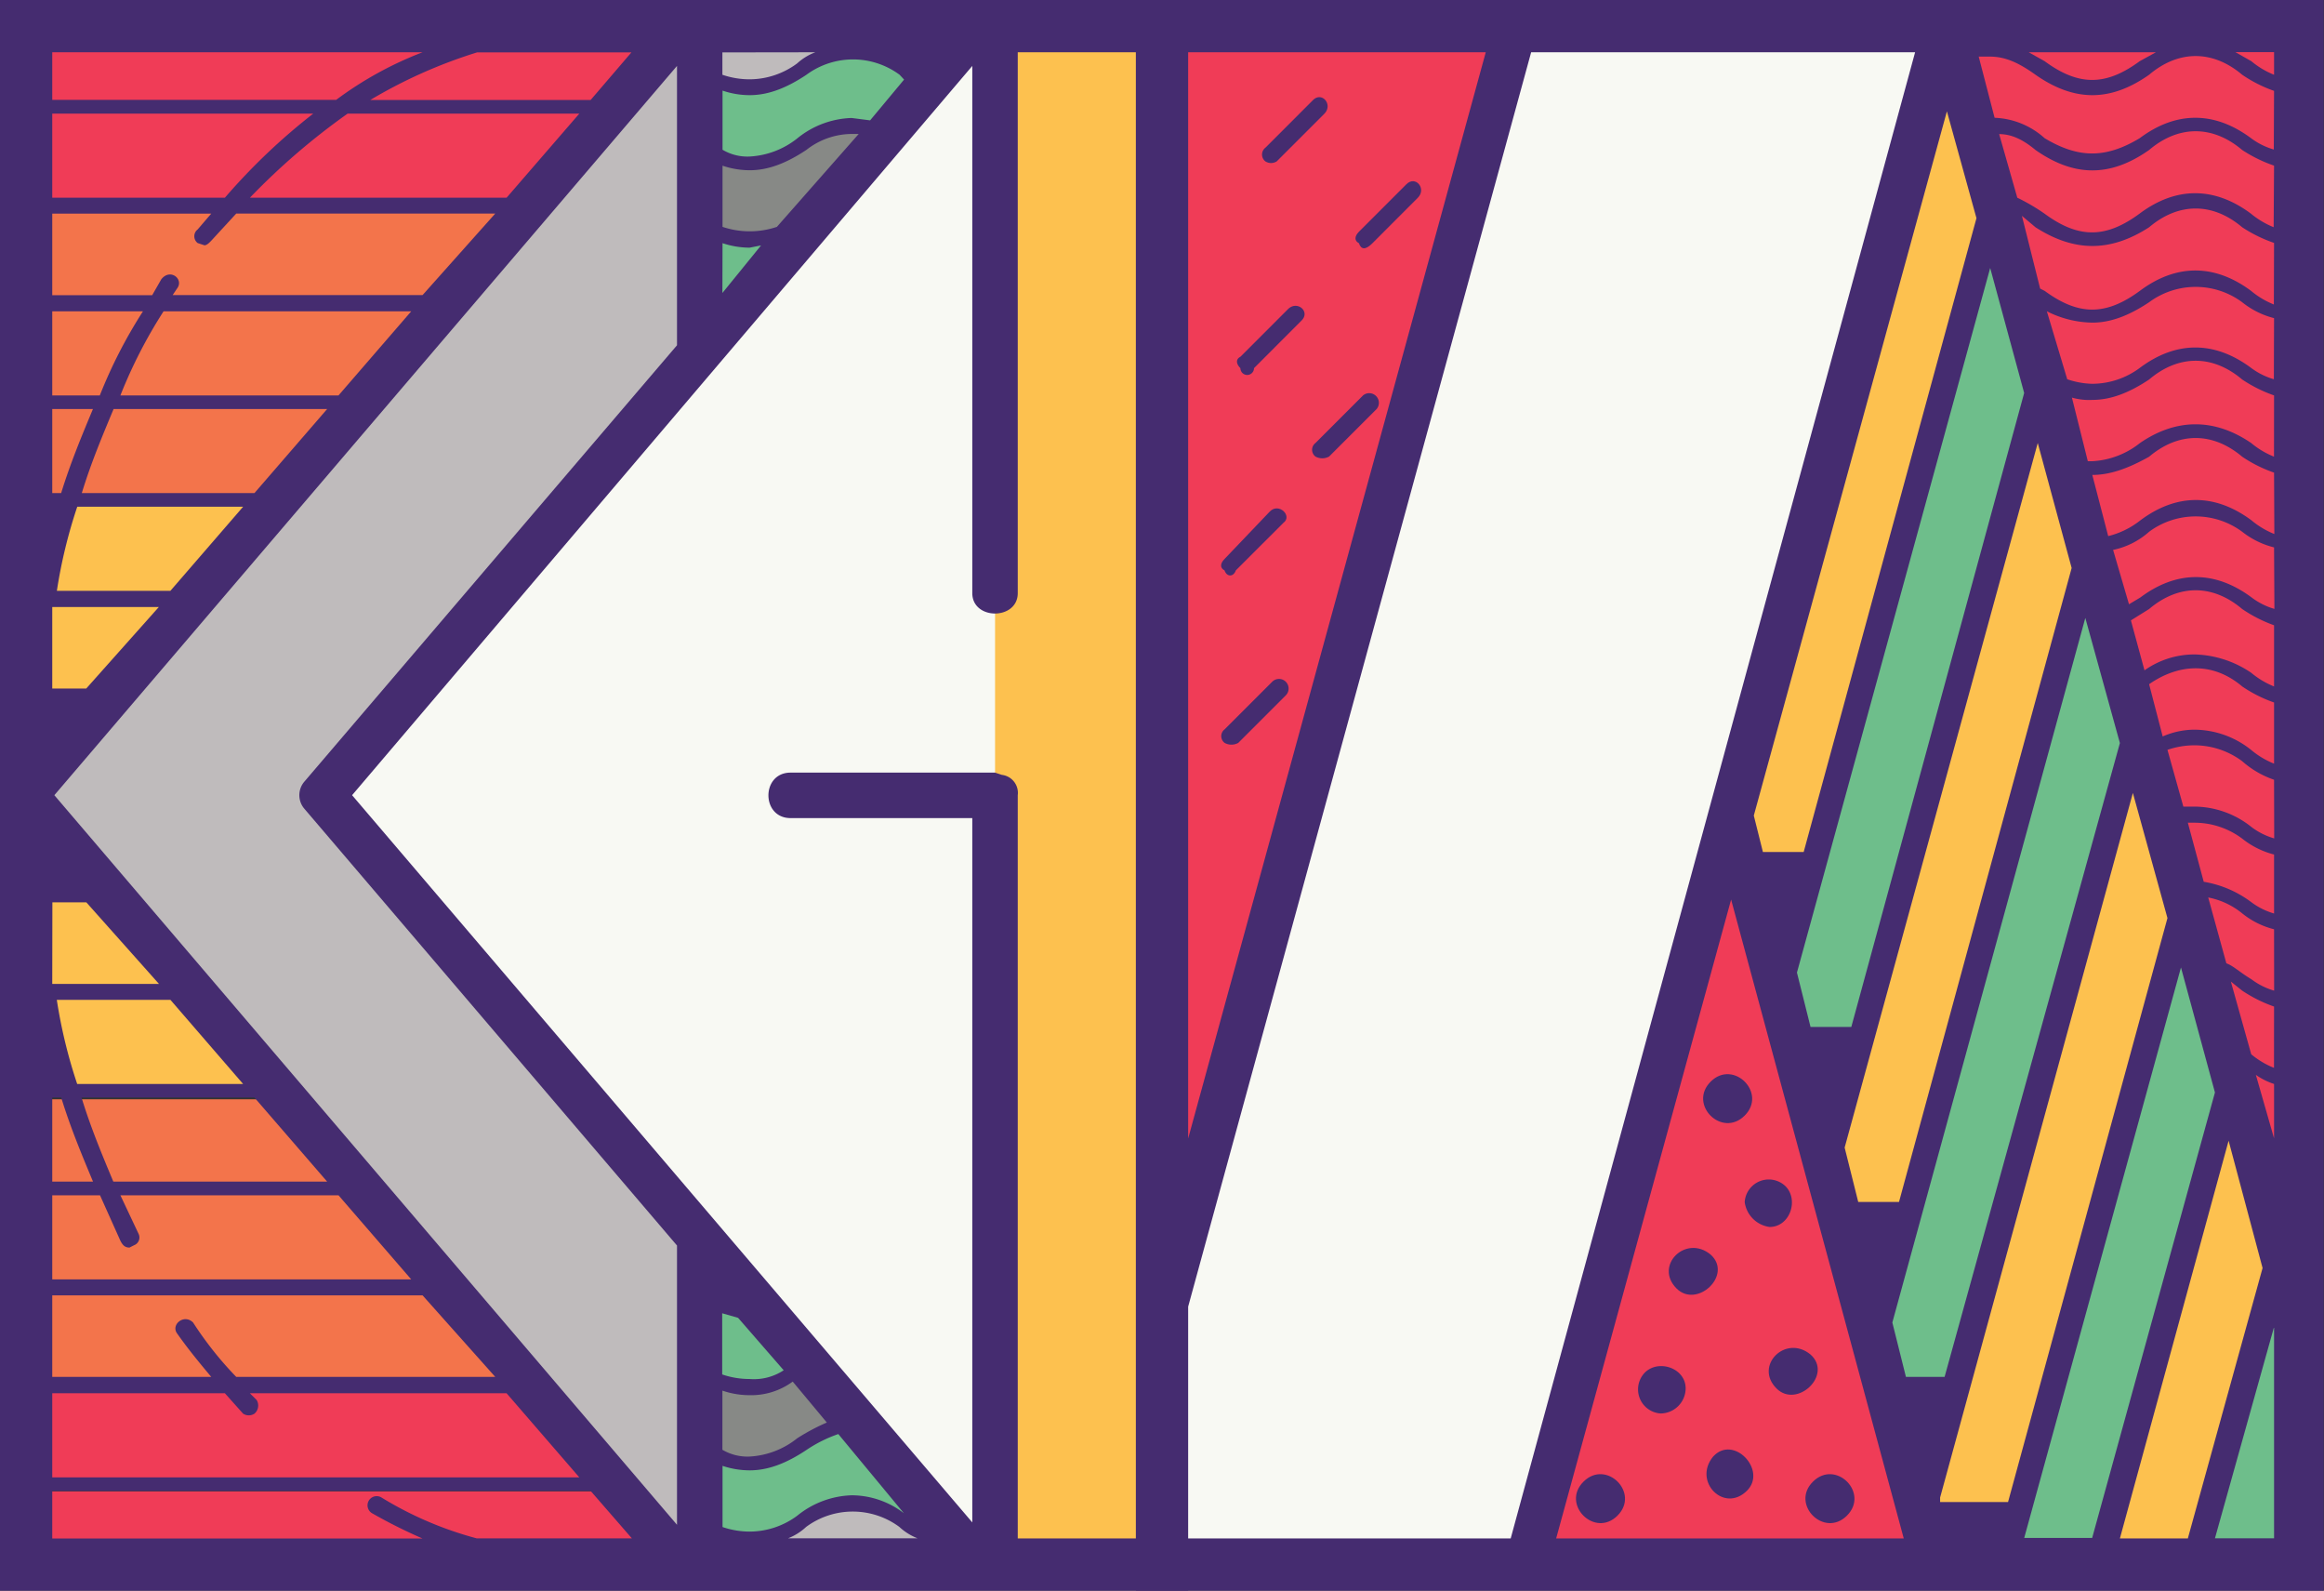 <svg xmlns="http://www.w3.org/2000/svg" viewBox="0 0 342.04 234.05"><rect x="0" y="0" width="342.04" height="234.05" fill="#333333" stroke="none"/><defs><style>.a3c9e75b-278a-4cab-8214-bbe80fd1bbbd{fill:#f8f9f3;}.a2e335d8-8a1c-4db6-8f49-c915b57fbcab{fill:#fdc14f;}.a47928b3-a501-4b4c-9a1e-71670d9f2225{fill:#f3744b;}.b3c4d160-90e2-485b-af2a-3770899114da{fill:#f03c57;}.a53967cd-248a-4cd3-a782-ffab5ea53c4e{fill:#bfbbbc;}.a99a625b-980d-4ecf-b811-1a4cfb0cf00e{fill:#6ebe8b;}.a4b54241-47df-46a5-a8ed-7042d61fd97c{fill:#878986;}.a6ad5f45-1d6c-44b9-a1e1-8723386a6c1f{fill:#452c70;}</style></defs><title>Asset 7</title><g id="a39a8089-7a60-4107-b9ef-36cd37ca0438" data-name="Layer 2"><g id="a8df78e0-4bd7-4222-b15f-7a33fcaaba22" data-name="Layer 3"><path class="a3c9e75b-278a-4cab-8214-bbe80fd1bbbd" d="M171.18,231.5H146.1L48.85,116.8Q97.47,59.92,146.1,3.06h25.08Z"/><polygon class="a2e335d8-8a1c-4db6-8f49-c915b57fbcab" points="16.21 102.32 5.54 102.32 5.54 88.23 27.55 88.23 16.21 102.32"/><polygon class="a2e335d8-8a1c-4db6-8f49-c915b57fbcab" points="27.55 87.51 5.54 87.51 5.54 73.43 38.89 73.43 27.55 87.51"/><polygon class="a47928b3-a501-4b4c-9a1e-71670d9f2225" points="39.17 72.71 5.83 72.71 5.83 59.19 50.51 59.19 39.17 72.71"/><polygon class="a47928b3-a501-4b4c-9a1e-71670d9f2225" points="50.51 58.75 5.83 58.75 5.83 45.23 61.85 45.23 50.51 58.75"/><polygon class="a47928b3-a501-4b4c-9a1e-71670d9f2225" points="64.68 43.98 5.83 43.98 5.83 30.46 76.02 30.46 64.68 43.98"/><polygon class="b3c4d160-90e2-485b-af2a-3770899114da" points="76.02 29.66 5.83 29.66 5.83 16.14 87.36 16.14 76.02 29.66"/><polygon class="b3c4d160-90e2-485b-af2a-3770899114da" points="87.36 15.02 5.83 15.02 5.83 6.34 98.7 6.34 87.36 15.02"/><polygon class="a2e335d8-8a1c-4db6-8f49-c915b57fbcab" points="15.91 132.13 5.25 132.13 5.25 146.22 27.25 146.22 15.91 132.13"/><polygon class="a2e335d8-8a1c-4db6-8f49-c915b57fbcab" points="27.25 146.93 5.25 146.93 5.25 161.02 38.59 161.02 27.25 146.93"/><polygon class="a47928b3-a501-4b4c-9a1e-71670d9f2225" points="38.88 161.74 5.53 161.74 5.53 175.26 50.21 175.26 38.88 161.74"/><polygon class="a47928b3-a501-4b4c-9a1e-71670d9f2225" points="50.21 175.7 5.53 175.7 5.53 189.22 61.55 189.22 50.21 175.7"/><polygon class="a47928b3-a501-4b4c-9a1e-71670d9f2225" points="64.39 190.47 5.53 190.47 5.53 203.99 75.73 203.99 64.39 190.47"/><polygon class="b3c4d160-90e2-485b-af2a-3770899114da" points="75.73 204.78 5.53 204.78 5.53 218.31 87.06 218.31 75.73 204.78"/><polygon class="b3c4d160-90e2-485b-af2a-3770899114da" points="87.06 219.43 5.53 219.43 5.53 228.11 98.4 228.11 87.06 219.43"/><polygon class="a53967cd-248a-4cd3-a782-ffab5ea53c4e" points="105.55 5.93 105.55 12.09 109.5 12.58 114.65 11.7 122.38 7.69 122.77 6.34 105.55 5.93"/><polygon class="a99a625b-980d-4ecf-b811-1a4cfb0cf00e" points="105.55 12.97 105.55 23.07 109.17 23.83 114.16 23.07 119.7 20.41 124.53 18.4 131.09 19.04 136.07 8.37 127.17 6.34 120.81 9.25 116.8 11.7 112.6 13.17 109.5 13.36 105.55 12.97"/><polygon class="a4b54241-47df-46a5-a8ed-7042d61fd97c" points="126.32 18.89 120.81 20.11 116.8 22.56 112.6 24.02 109.5 24.22 105.55 23.83 105.55 33.93 109.17 34.69 115.01 34.21 128.2 19.93 126.32 18.89"/><polygon class="a99a625b-980d-4ecf-b811-1a4cfb0cf00e" points="105.55 35.08 113.18 35.37 106.32 44.57 105.55 35.08"/><polygon class="a99a625b-980d-4ecf-b811-1a4cfb0cf00e" points="105.72 191.8 109.5 192.71 116.87 201.51 114.58 202.95 110.41 203.99 105.45 203.28 105.72 191.8"/><polygon class="a4b54241-47df-46a5-a8ed-7042d61fd97c" points="105.45 204.38 105.45 214.32 109.11 215.21 114.52 214.32 122.8 209.8 117.78 202.62 111.85 204.78 105.45 204.38"/><polygon class="a99a625b-980d-4ecf-b811-1a4cfb0cf00e" points="105.45 215.21 109.5 215.67 114.01 214.95 117.72 213.12 123.85 210.19 135.08 222.84 132.52 223.17 126.98 221.01 122.08 221.6 116.87 224.35 112.04 226.35 104.74 226.35 105.45 215.21"/><polygon class="a53967cd-248a-4cd3-a782-ffab5ea53c4e" points="114.01 227.14 117.19 224.8 121.7 222.43 125.15 221.67 130.43 222.84 137.02 225.97 133.82 228.11 114.01 227.14"/><polygon class="a53967cd-248a-4cd3-a782-ffab5ea53c4e" points="98.4 3.06 101.97 6.34 101.97 54.67 48.85 118.83 101.97 182.46 101.97 228.11 4 115.58 98.4 3.06"/><rect class="a2e335d8-8a1c-4db6-8f49-c915b57fbcab" x="146.45" y="3.06" width="24.73" height="225.05"/><path class="a6ad5f45-1d6c-44b9-a1e1-8723386a6c1f" d="M0,234.05V0H174.87V234.05ZM7.69,7.69v7H49.48a53,53,0,0,1,12.71-7Zm0,21.4H33.1a91,91,0,0,1,13-12.37H7.69Zm23.4,2.34H7.69v12H22.4l1.34-2.34c1.34-1.68,3.34,0,2.34,1.33l-.67,1H62.19l10.7-12H34.77l-3.68,4c-.33.34-.66.67-1,.67l-1-.33a1.26,1.26,0,0,1,0-2ZM7.69,45.81V58.18h7a71.24,71.24,0,0,1,6.35-12.37Zm0,14.37V72.55H9c1.34-4.34,3-8.35,4.68-12.37Zm0,41.13h5l10.69-12H7.69v12Zm0,43.13v.33H23.4l-10.69-12h-5Zm0,17.05v12.37h6c-1.67-4-3.34-8-4.68-12.37Zm0,14.38v12.37H60.52l-10.7-12.37H17.72l2.68,5.68a1.22,1.22,0,0,1-.67,1.67l-.67.34c-.67,0-1-.34-1.34-1l-3-6.69Zm20.73,18.72a51.9,51.9,0,0,0,6.35,8H72.89l-10.7-12H7.69v12h23.4c-1.67-2-3.34-4-5-6.36C25.08,194.93,27.08,193.25,28.42,194.59ZM33.1,205H7.69v12.37H85.26L74.56,205H36.78l1,1a1.57,1.57,0,0,1-.33,2,1.53,1.53,0,0,1-1.67,0Zm53.83,14.37H7.69v7h54.5a76.51,76.51,0,0,1-7.36-3.68,1.35,1.35,0,1,1,1.34-2.34,52.75,52.75,0,0,0,14,6H93Zm12.71-36.11L44.8,119a3.06,3.06,0,0,1,0-4l54.84-64.2V9.7L8,117,99.64,224.35ZM25.08,86.93l10.7-12.37H11.37a74,74,0,0,0-3,12.37Zm10.7,72.56-10.7-12.38H8.36a74.35,74.35,0,0,0,3,12.38Zm1.67-86.94,10.7-12.37H16.72c-1.67,4-3.35,8-4.68,12.37Zm10.7,101.31-10.7-12.37H12c1.33,4.35,3,8.36,4.68,12.37ZM49.82,58.18l10.7-12.37H24.07a71.24,71.24,0,0,0-6.35,12.37ZM74.56,29.09l10.7-12.37H51.16A100.58,100.58,0,0,0,36.78,29.09Zm75.23,197.27h17.39V7.69H149.79V87.27c0,4-6.69,4-6.69,0V9.7L51.82,117,143.1,224V120.37H116.35c-4.34,0-4.34-6.69,0-6.69h30.1l1,.33a2.67,2.67,0,0,1,2.34,3ZM86.93,14.71l6-7H70.21a72.7,72.7,0,0,0-15.71,7Zm19.39-7V11a12.36,12.36,0,0,0,4,.67,11.79,11.79,0,0,0,7-2.34A8.3,8.3,0,0,1,120,7.69Zm21.74,10,5-6L132.4,11a11.54,11.54,0,0,0-13.71,0c-3,2-5.68,3-8.35,3a12.36,12.36,0,0,1-4-.67v8.7a7.14,7.14,0,0,0,4,1,12.3,12.3,0,0,0,7-2.67,13.3,13.3,0,0,1,8-3Zm-1.68,2h-1a10.9,10.9,0,0,0-6.69,2.34c-3,2-5.68,3-8.35,3a12.63,12.63,0,0,1-4-.67v9a12.54,12.54,0,0,0,8,0Zm-20.06,23.4,5.69-7-1.67.33a12.67,12.67,0,0,1-4-.66Zm9,158.48-6.69-7.69-2.34-.67v9a12.36,12.36,0,0,0,4,.67A8,8,0,0,0,115.35,201.61Zm6.35,7.69-5-6a10.32,10.32,0,0,1-6.35,2,12.36,12.36,0,0,1-4-.67v8.7a7.23,7.23,0,0,0,4,1,12.25,12.25,0,0,0,7-2.68A30.29,30.29,0,0,1,121.7,209.3Zm11.37,13.38L123.38,211a20,20,0,0,0-4.69,2.34c-3,2-5.68,3-8.35,3a12.67,12.67,0,0,1-4-.66v9a12.36,12.36,0,0,0,4,.67,11.79,11.79,0,0,0,7-2.34,13.37,13.37,0,0,1,8-3A12.63,12.63,0,0,1,133.07,222.68Zm2,3.68a8.49,8.49,0,0,1-2.68-1.68,11.54,11.54,0,0,0-13.71,0,8.36,8.36,0,0,1-2.67,1.68Z"/><polygon class="a3c9e75b-278a-4cab-8214-bbe80fd1bbbd" points="170.09 193.55 170.09 229.57 223.01 229.57 287.21 4.82 222.53 4.82 170.09 193.55"/><polygon class="b3c4d160-90e2-485b-af2a-3770899114da" points="171.4 4.82 222.53 4.82 172.44 182.42 171.4 4.82"/><polygon class="b3c4d160-90e2-485b-af2a-3770899114da" points="227.02 229.57 254.12 126.75 285.54 229.57 227.02 229.57"/><polygon class="a2e335d8-8a1c-4db6-8f49-c915b57fbcab" points="294.23 32.34 262.24 141.3 254.61 122.91 287.21 11.03 294.23 32.34"/><polygon class="a99a625b-980d-4ecf-b811-1a4cfb0cf00e" points="301.67 53.16 269.68 162.12 262.05 143.73 294.65 31.86 301.67 53.16"/><polygon class="a2e335d8-8a1c-4db6-8f49-c915b57fbcab" points="308.91 81.56 276.92 190.51 269.29 172.13 300.75 60.25 308.91 81.56"/><polygon class="a99a625b-980d-4ecf-b811-1a4cfb0cf00e" points="315.57 106.26 285.57 209.83 275.67 198.81 309.12 82.4 315.57 106.26"/><polygon class="a2e335d8-8a1c-4db6-8f49-c915b57fbcab" points="322.82 128.99 295.93 223.21 282.91 221.54 316.36 105.13 322.82 128.99"/><polygon class="a99a625b-980d-4ecf-b811-1a4cfb0cf00e" points="329.22 158.71 308.07 230.17 295.05 228.5 322.76 134.85 329.22 158.71"/><polygon class="a2e335d8-8a1c-4db6-8f49-c915b57fbcab" points="336.24 184.4 322.76 230.17 309.74 228.5 329.79 160.54 336.24 184.4"/><polygon class="a99a625b-980d-4ecf-b811-1a4cfb0cf00e" points="324.99 228.58 336.24 228.58 336.24 187.05 324.99 228.58"/><polygon class="b3c4d160-90e2-485b-af2a-3770899114da" points="287.21 4.82 336.24 179.05 338.35 4.82 287.21 4.82"/><path class="a6ad5f45-1d6c-44b9-a1e1-8723386a6c1f" d="M167.18,234.05V0H342V234.05Zm7.69-41.8v34.11h47.47L281.86,7.69H225.35Zm0-24.74L218.67,7.69h-43.8Zm105.32,58.85-25.41-94-25.75,94Zm-20.73-101h6L290.89,32.1l-4.35-15.72L258.12,120Zm38.45-67.54-5-18.39L264.47,143.1l2,8h6Zm2,7.36L271.49,168.85l2,8h6l25.41-93.28Zm7,25.74L278.51,194.59l2,8h5.69L312,109.33Zm7,25.75L285.54,220.34V221h10L319,135.08ZM334.69,13.37A20,20,0,0,1,330,11c-4.34-3.67-9.36-3.67-13.7,0-5.69,4-11,4-16.72,0-2.34-1.67-4.35-2.67-6.69-2.67h-1.67l2.34,9a11.62,11.62,0,0,1,7.36,3c5,3,9,3,14,0,5.35-4,11-4,16.38,0a10.47,10.47,0,0,0,3.35,1.67Zm0,11A20.8,20.8,0,0,1,330,22.07c-4.34-3.68-9.36-3.68-13.7,0-5.69,4-11,4-16.72,0-2-1.67-3.68-2.34-5.35-2.34l2.67,9.36a29.2,29.2,0,0,1,4,2.34c5,3.68,9,3.68,14,0,5.35-4,11-4,16.38,0a12.74,12.74,0,0,0,3.35,2Zm0,11.37A20.8,20.8,0,0,1,330,33.44c-4.34-3.68-9.36-3.68-13.7,0-5.69,3.67-11,3.67-16.72,0l-2-1.68,2.68,10.7.67.34c5,3.67,9,3.67,14,0,5.35-4,11-4,16.38,0a12.39,12.39,0,0,0,3.35,2Zm-8.7,125-5-18.39-23.07,83.93h10ZM317.3,7.69H298.58L300.92,9c5,3.68,9,3.68,14,0Zm17.39,39.12A12.32,12.32,0,0,1,330,44.47a11.52,11.52,0,0,0-13.7,0c-3,2-5.69,3-8.36,3a15.29,15.29,0,0,1-6.69-1.67l3,10a12.13,12.13,0,0,0,3.68.67,11.79,11.79,0,0,0,7-2.34c5.35-4,11-4,16.38,0a10.47,10.47,0,0,0,3.35,1.67Zm0,11.37A20.8,20.8,0,0,1,330,55.84c-4.34-3.68-9.36-3.68-13.7,0-3,2-5.69,3-8.36,3a9.09,9.09,0,0,1-3-.34l2.34,9.36h.67a12.3,12.3,0,0,0,7-2.67c5.35-3.68,11-3.68,16.38,0a12.39,12.39,0,0,0,3.35,2Zm0,11.36A20,20,0,0,1,330,67.2c-4.34-3.67-9.36-3.67-13.7,0-3,1.68-5.69,2.68-8.36,2.68l2.34,9A12.37,12.37,0,0,0,315,76.57c5.35-4,11-4,16.38,0a12.39,12.39,0,0,0,3.35,2Zm0,11A12.32,12.32,0,0,1,330,78.24a11.52,11.52,0,0,0-13.7,0A11.44,11.44,0,0,1,311,80.91l2.34,8,1.67-1c5.35-4,11-4,16.38,0a10.32,10.32,0,0,0,3.35,1.68ZM312,226.36h10l11-39.79-5-18.73ZM334.69,92A20.8,20.8,0,0,1,330,89.61c-4.34-3.68-9.36-3.68-13.7,0l-2.68,1.67,2,7.35A12.73,12.73,0,0,1,323,96.29,15.48,15.48,0,0,1,331.34,99a12.39,12.39,0,0,0,3.35,2Zm0,11.36A20,20,0,0,1,330,101c-4.34-3.67-9.36-3.34-13.7-.33l2,7.69a11.77,11.77,0,0,1,4.68-1,13.48,13.48,0,0,1,8.36,3,12.39,12.39,0,0,0,3.35,2Zm0,11.37A13.82,13.82,0,0,1,330,112a11.79,11.79,0,0,0-7-2.34,12.29,12.29,0,0,0-4,.67l2.34,8.35H323a13.54,13.54,0,0,1,8.36,3,10.32,10.32,0,0,0,3.35,1.68Zm0,11a12.47,12.47,0,0,1-4.69-2.34,11.72,11.72,0,0,0-7-2.34h-1l2.34,8.69a16,16,0,0,1,7,3,10.47,10.47,0,0,0,3.35,1.67Zm0,11a12.18,12.18,0,0,1-4.69-2.34,11.27,11.27,0,0,0-5-2.34l2.67,9.69c1,.34,2,1.34,3.68,2.34a10.32,10.32,0,0,0,3.35,1.68Zm0,58.51-8.7,31.1h8.7Zm0-47.14a20.8,20.8,0,0,1-4.69-2.34l-1.67-1.34,3,10.7a12.39,12.39,0,0,0,3.35,2Zm0-140.43H329L331.34,9a12.39,12.39,0,0,0,3.35,2Zm0,159.82v-8a10,10,0,0,1-2.68-1.34Z"/><path class="a6ad5f45-1d6c-44b9-a1e1-8723386a6c1f" d="M181.89,83.92c-.34,1-1.34,1-1.67,0-.67-.33-.67-1,0-1.67l6.68-7c1.34-1.34,3.35.67,2,1.67Z"/><path class="a6ad5f45-1d6c-44b9-a1e1-8723386a6c1f" d="M187.24,100.31a1.41,1.41,0,1,1,2,2l-7,7a2.09,2.09,0,0,1-2,0,1.25,1.25,0,0,1,0-2Z"/><path class="a6ad5f45-1d6c-44b9-a1e1-8723386a6c1f" d="M184.56,54.17a1,1,0,0,1-2,0c-.67-.67-.67-1.34,0-1.68l7-7c1.34-1.34,3.34.34,2,1.67Z"/><path class="a6ad5f45-1d6c-44b9-a1e1-8723386a6c1f" d="M187.91,23.74a1.55,1.55,0,0,1-1.68,0,1.27,1.27,0,0,1,0-2l7-7c1.34-1.34,3,.67,1.68,2Z"/><path class="a6ad5f45-1d6c-44b9-a1e1-8723386a6c1f" d="M200.61,58.18a1.42,1.42,0,0,1,2,2l-7,7a2.11,2.11,0,0,1-2,0,1.25,1.25,0,0,1,0-2Z"/><path class="a6ad5f45-1d6c-44b9-a1e1-8723386a6c1f" d="M202,35.78q-1.5,1.5-2,0c-.67-.34-.67-1,0-1.68l7-7c1.34-1.33,3,.67,1.67,2Z"/><path class="a6ad5f45-1d6c-44b9-a1e1-8723386a6c1f" d="M238.06,223c-3.35,3.35-8.36-1.67-5-5S241.4,219.67,238.06,223Z"/><path class="a6ad5f45-1d6c-44b9-a1e1-8723386a6c1f" d="M248.09,204.29a3.72,3.72,0,0,1-3.68,3.68,3.55,3.55,0,0,1-2.34-6C244.08,199.94,248.09,201.28,248.09,204.29Z"/><path class="a6ad5f45-1d6c-44b9-a1e1-8723386a6c1f" d="M246.75,189.58c-3.34-3.35,1.34-8,5-5C255.11,187.57,249.76,192.59,246.75,189.58Z"/><path class="a6ad5f45-1d6c-44b9-a1e1-8723386a6c1f" d="M251.77,159.15c3.34-3.34,8.36,1.67,5,5S248.42,162.49,251.77,159.15Z"/><path class="a6ad5f45-1d6c-44b9-a1e1-8723386a6c1f" d="M257.12,219.33c-3.35,3.35-8-1.33-5-5C255.11,211,260.13,216.32,257.12,219.33Z"/><path class="a6ad5f45-1d6c-44b9-a1e1-8723386a6c1f" d="M256.78,176.87a3.55,3.55,0,0,1,6-2.34c2,2,.67,6-2.34,6A4.27,4.27,0,0,1,256.78,176.87Z"/><path class="a6ad5f45-1d6c-44b9-a1e1-8723386a6c1f" d="M261.46,204.29c-3.34-3.35,1.34-8,5-5C269.82,202.28,264.47,207.3,261.46,204.29Z"/><path class="a6ad5f45-1d6c-44b9-a1e1-8723386a6c1f" d="M271.83,223c-3.35,3.35-8.36-1.67-5-5S275.17,219.67,271.83,223Z"/></g></g></svg>